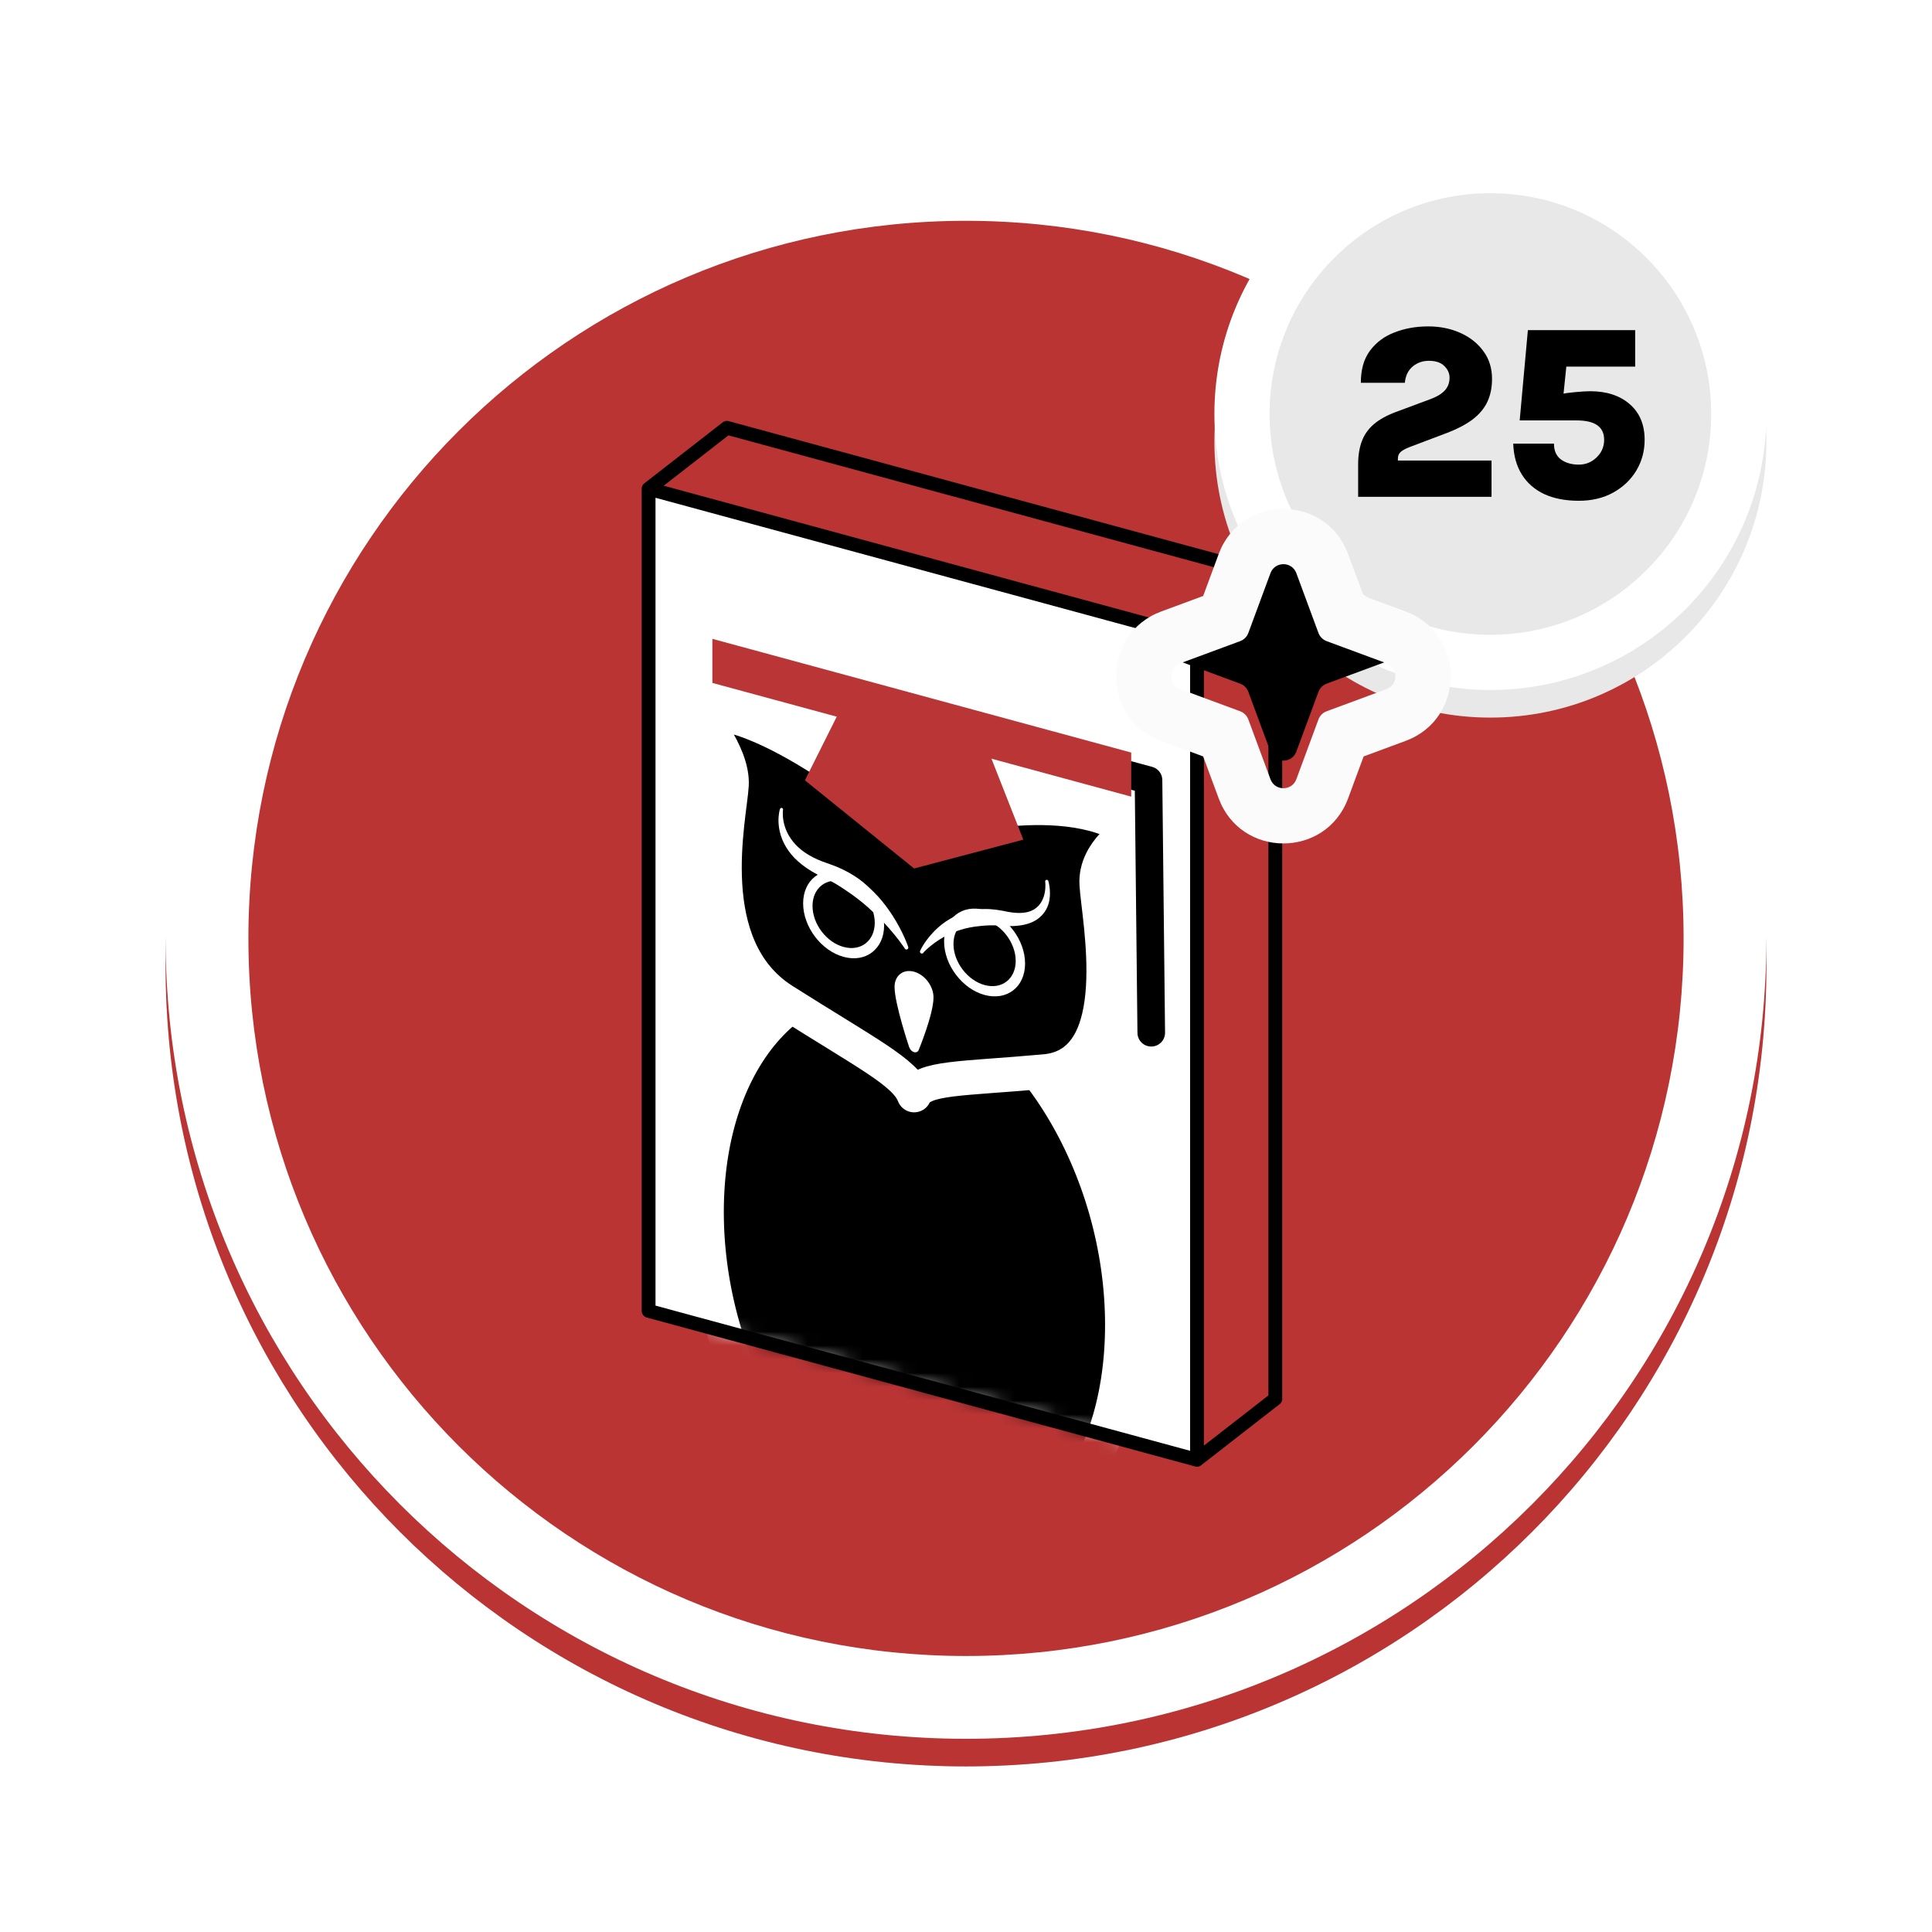 <svg width="140" height="140" viewBox="0 0 140 140" fill="none" xmlns="http://www.w3.org/2000/svg">
<g filter="url(#filter0_d_782_611)">
<path d="M128 68C128 100.033 102.033 126 70 126C37.968 126 12 100.033 12 68C12 35.968 37.968 10 70 10C102.033 10 128 35.968 128 68Z" fill="#D9D9D9"/>
<path d="M128 68C128 100.033 102.033 126 70 126C37.968 126 12 100.033 12 68C12 35.968 37.968 10 70 10C102.033 10 128 35.968 128 68Z" fill="#BA3434"/>
</g>
<path fill-rule="evenodd" clip-rule="evenodd" d="M70 120C98.719 120 122 96.719 122 68C122 39.281 98.719 16 70 16C41.281 16 18 39.281 18 68C18 96.719 41.281 120 70 120ZM70 126C102.033 126 128 100.033 128 68C128 35.968 102.033 10 70 10C37.968 10 12 35.968 12 68C12 100.033 37.968 126 70 126Z" fill="white"/>
<path fill-rule="evenodd" clip-rule="evenodd" d="M86.739 46.21L47 35.417V94.985L86.739 105.778V46.21Z" fill="white"/>
<mask id="mask0_782_611" style="mask-type:luminance" maskUnits="userSpaceOnUse" x="47" y="35" width="40" height="71">
<path d="M86.739 46.21L47 35.417V94.985L86.739 105.778V46.21Z" fill="white"/>
</mask>
<g mask="url(#mask0_782_611)">
<path fill-rule="evenodd" clip-rule="evenodd" d="M66.263 71.274C74.574 73.53 81.327 84.614 81.327 96.006C81.327 107.398 74.58 114.813 66.263 112.557C57.953 110.301 51.2 99.218 51.2 87.825C51.2 76.433 57.947 69.018 66.263 71.274Z" fill="black" stroke="white" stroke-width="2.5" stroke-linecap="round" stroke-linejoin="round"/>
<path fill-rule="evenodd" clip-rule="evenodd" d="M66.24 79.354C65.596 77.698 62.878 76.379 56.752 72.497C50.631 68.609 52.88 59.223 53.009 56.884C53.132 54.545 50.549 51.659 50.549 51.659C55.762 50.929 66.24 59.965 66.24 59.965L66.269 59.953C66.884 59.763 76.876 56.729 81.925 60.178C81.925 60.178 79.342 61.663 79.471 64.067C79.594 66.477 81.849 77.086 75.728 77.644C69.602 78.202 66.884 78.042 66.24 79.348V79.354Z" fill="black" stroke="white" stroke-width="2.5" stroke-linecap="round" stroke-linejoin="round"/>
<path fill-rule="evenodd" clip-rule="evenodd" d="M71.347 65.943C72.964 66.382 74.281 68.116 74.281 69.82C74.281 71.523 72.969 72.538 71.347 72.099C69.731 71.66 68.413 69.926 68.413 68.223C68.413 66.519 69.725 65.504 71.347 65.943Z" fill="white"/>
<path fill-rule="evenodd" clip-rule="evenodd" d="M71.347 66.655C72.589 66.994 73.602 68.324 73.602 69.63C73.602 70.936 72.595 71.719 71.347 71.381C70.106 71.043 69.092 69.707 69.092 68.407C69.092 67.107 70.1 66.317 71.347 66.655Z" fill="black"/>
<path fill-rule="evenodd" clip-rule="evenodd" d="M66.913 69.03C66.913 69.03 67.452 68.418 68.436 67.872C68.764 67.688 69.139 67.528 69.567 67.391C70 67.249 70.492 67.154 71.037 67.101C71.499 67.053 72.003 67.023 72.554 67.089C73.942 67.196 74.797 66.934 75.312 66.501C75.751 66.133 75.968 65.676 76.044 65.225C76.167 64.506 75.968 63.847 75.968 63.847C75.957 63.782 75.892 63.746 75.828 63.758C75.763 63.77 75.728 63.835 75.74 63.895C75.74 63.895 75.933 65.308 74.908 65.913C74.457 66.18 73.772 66.252 72.712 66.008C72.067 65.884 71.464 65.836 70.919 65.895C70.258 65.967 69.678 66.163 69.174 66.406C68.706 66.638 68.307 66.916 67.979 67.213C67.054 68.039 66.685 68.882 66.685 68.882C66.644 68.947 66.662 69.036 66.726 69.078C66.79 69.119 66.878 69.101 66.919 69.036L66.913 69.03Z" fill="white"/>
<path fill-rule="evenodd" clip-rule="evenodd" d="M61.133 63.182C59.516 62.743 58.198 63.764 58.198 65.462C58.198 67.16 59.51 68.899 61.133 69.339C62.749 69.778 64.067 68.757 64.067 67.059C64.067 65.361 62.755 63.622 61.133 63.182Z" fill="white"/>
<path fill-rule="evenodd" clip-rule="evenodd" d="M61.133 63.895C59.891 63.556 58.878 64.34 58.878 65.646C58.878 66.952 59.885 68.288 61.133 68.62C62.374 68.959 63.388 68.175 63.388 66.869C63.388 65.563 62.38 64.227 61.133 63.895Z" fill="black"/>
<path fill-rule="evenodd" clip-rule="evenodd" d="M65.806 68.603C65.806 68.603 65.478 67.587 64.664 66.323C64.377 65.884 64.038 65.415 63.622 64.957C63.159 64.453 62.62 63.954 61.994 63.533C61.414 63.141 60.752 62.832 60.037 62.583C58.907 62.221 58.163 61.74 57.671 61.223C56.523 60.012 56.74 58.688 56.74 58.688C56.758 58.623 56.717 58.564 56.658 58.546C56.599 58.528 56.535 58.57 56.517 58.629C56.517 58.629 56.031 60.107 57.15 61.669C57.63 62.339 58.415 63.004 59.663 63.586C60.278 63.847 60.822 64.198 61.338 64.548C61.906 64.928 62.421 65.326 62.884 65.735C63.311 66.115 63.698 66.483 64.032 66.839C65.016 67.884 65.561 68.727 65.561 68.727C65.596 68.799 65.678 68.828 65.742 68.793C65.812 68.757 65.842 68.674 65.806 68.609V68.603Z" fill="white"/>
<path fill-rule="evenodd" clip-rule="evenodd" d="M65.9 75.911C65.953 76.071 66.088 76.201 66.234 76.243C66.38 76.285 66.515 76.225 66.568 76.095C66.568 76.095 67.645 73.506 67.645 72.277C67.645 71.458 67.013 70.627 66.234 70.413C65.455 70.2 64.823 70.692 64.823 71.512C64.823 72.746 65.894 75.917 65.894 75.917L65.9 75.911Z" fill="white"/>
<path d="M81.321 56.017L83.225 56.533L83.424 74.836" stroke="black" stroke-width="2" stroke-linecap="round" stroke-linejoin="round"/>
<path fill-rule="evenodd" clip-rule="evenodd" d="M66.24 62.933L74.153 60.843L71.13 53.161L61.349 50.502L58.327 56.545L66.24 62.933Z" fill="#BA3636"/>
<path fill-rule="evenodd" clip-rule="evenodd" d="M81.972 54.533L51.621 46.293V49.487L81.972 57.727V54.533Z" fill="#BA3636"/>
</g>
<path d="M86.739 46.21L47 35.417M86.739 46.21V105.784L47 94.991V35.417M86.739 46.21L92.414 41.793M47 35.417L52.675 31L92.414 41.793M92.414 101.367V41.793M86.739 105.778L92.414 101.361" stroke="black" stroke-linecap="round" stroke-linejoin="round"/>
<g filter="url(#filter1_d_782_611)">
<path d="M128 30C128 41.046 119.046 50 108 50C96.954 50 88 41.046 88 30C88 18.954 96.954 10 108 10C119.046 10 128 18.954 128 30Z" fill="#E8E8E8"/>
</g>
<path fill-rule="evenodd" clip-rule="evenodd" d="M108 46C116.837 46 124 38.837 124 30C124 21.163 116.837 14 108 14C99.163 14 92 21.163 92 30C92 38.837 99.163 46 108 46ZM108 50C119.046 50 128 41.046 128 30C128 18.954 119.046 10 108 10C96.954 10 88 18.954 88 30C88 41.046 96.954 50 108 50Z" fill="white"/>
<path d="M92.062 39.535C92.384 38.664 93.616 38.664 93.938 39.535L95.541 43.868C95.643 44.142 95.859 44.357 96.132 44.459L100.466 46.062C101.336 46.384 101.336 47.616 100.466 47.938L96.132 49.541C95.859 49.643 95.643 49.858 95.541 50.132L93.938 54.465C93.616 55.336 92.384 55.336 92.062 54.465L90.459 50.132C90.357 49.858 90.142 49.643 89.868 49.541L85.535 47.938C84.664 47.616 84.664 46.384 85.535 46.062L89.868 44.459C90.142 44.357 90.357 44.142 90.459 43.868L92.062 39.535Z" fill="black"/>
<g filter="url(#filter2_d_782_611)">
<path fill-rule="evenodd" clip-rule="evenodd" d="M90.459 43.868C90.357 44.142 90.142 44.357 89.868 44.459L85.535 46.062C84.664 46.384 84.664 47.616 85.535 47.938L89.868 49.541C90.142 49.643 90.357 49.858 90.459 50.132L92.062 54.465C92.384 55.336 93.616 55.336 93.938 54.465L95.541 50.132C95.643 49.858 95.859 49.643 96.132 49.541L100.466 47.938C101.336 47.616 101.336 46.384 100.466 46.062L96.132 44.459C95.859 44.357 95.643 44.142 95.541 43.868L93.938 39.535C93.616 38.664 92.384 38.664 92.062 39.535L90.459 43.868ZM98.814 41.186L101.854 42.311C106.207 43.922 106.207 50.078 101.854 51.689L98.814 52.814L97.689 55.854C96.079 60.207 89.922 60.207 88.311 55.854L87.186 52.814L84.146 51.689C79.793 50.078 79.793 43.922 84.146 42.311L87.186 41.186L88.311 38.146C89.922 33.793 96.079 33.793 97.689 38.146L98.814 41.186Z" fill="#FBFBFB"/>
</g>
<path d="M114.406 36.288C113.434 36.288 112.597 36.126 111.895 35.802C111.199 35.472 110.659 34.998 110.275 34.38C109.891 33.762 109.684 33.018 109.654 32.148H112.606C112.606 32.664 112.777 33.048 113.119 33.3C113.461 33.546 113.89 33.669 114.406 33.669C114.904 33.669 115.333 33.495 115.693 33.147C116.059 32.799 116.242 32.373 116.242 31.869C116.242 30.933 115.579 30.465 114.253 30.465H110.122L110.716 23.922H118.492V26.568H113.029L113.578 25.821L113.272 28.8L113.092 28.566C113.38 28.5 113.737 28.449 114.163 28.413C114.595 28.371 114.952 28.35 115.234 28.35C116.422 28.35 117.376 28.662 118.096 29.286C118.816 29.91 119.176 30.771 119.176 31.869C119.176 32.685 118.975 33.429 118.573 34.101C118.171 34.767 117.613 35.298 116.899 35.694C116.185 36.09 115.354 36.288 114.406 36.288Z" fill="black"/>
<path d="M98.416 36V33.66C98.416 33.006 98.506 32.442 98.686 31.968C98.866 31.488 99.157 31.077 99.559 30.735C99.961 30.393 100.492 30.099 101.152 29.853L103.717 28.899C104.179 28.719 104.515 28.506 104.725 28.26C104.935 28.014 105.04 27.717 105.04 27.369C105.04 27.051 104.914 26.769 104.662 26.523C104.41 26.271 104.038 26.145 103.546 26.145C103.09 26.145 102.697 26.283 102.367 26.559C102.037 26.835 101.848 27.228 101.8 27.738H98.614C98.608 26.79 98.827 26.016 99.271 25.416C99.721 24.81 100.318 24.366 101.062 24.084C101.806 23.796 102.616 23.652 103.492 23.652C104.344 23.652 105.118 23.808 105.814 24.12C106.516 24.432 107.074 24.873 107.488 25.443C107.908 26.007 108.118 26.679 108.118 27.459C108.118 28.077 108.007 28.626 107.785 29.106C107.563 29.586 107.206 30.015 106.714 30.393C106.222 30.765 105.568 31.104 104.752 31.41L102.205 32.373C101.857 32.505 101.617 32.634 101.485 32.76C101.359 32.88 101.296 33.039 101.296 33.237V33.372H108.082V36H98.416Z" fill="black"/>
<defs>
<filter id="filter0_d_782_611" x="0" y="0" width="140" height="140" filterUnits="userSpaceOnUse" color-interpolation-filters="sRGB">
<feFlood flood-opacity="0" result="BackgroundImageFix"/>
<feColorMatrix in="SourceAlpha" type="matrix" values="0 0 0 0 0 0 0 0 0 0 0 0 0 0 0 0 0 0 127 0" result="hardAlpha"/>
<feOffset dy="2"/>
<feGaussianBlur stdDeviation="6"/>
<feComposite in2="hardAlpha" operator="out"/>
<feColorMatrix type="matrix" values="0 0 0 0 0 0 0 0 0 0 0 0 0 0 0 0 0 0 0.12 0"/>
<feBlend mode="normal" in2="BackgroundImageFix" result="effect1_dropShadow_782_611"/>
<feBlend mode="normal" in="SourceGraphic" in2="effect1_dropShadow_782_611" result="shape"/>
</filter>
<filter id="filter1_d_782_611" x="76" y="0" width="64" height="64" filterUnits="userSpaceOnUse" color-interpolation-filters="sRGB">
<feFlood flood-opacity="0" result="BackgroundImageFix"/>
<feColorMatrix in="SourceAlpha" type="matrix" values="0 0 0 0 0 0 0 0 0 0 0 0 0 0 0 0 0 0 127 0" result="hardAlpha"/>
<feOffset dy="2"/>
<feGaussianBlur stdDeviation="6"/>
<feComposite in2="hardAlpha" operator="out"/>
<feColorMatrix type="matrix" values="0 0 0 0 0 0 0 0 0 0 0 0 0 0 0 0 0 0 0.12 0"/>
<feBlend mode="normal" in2="BackgroundImageFix" result="effect1_dropShadow_782_611"/>
<feBlend mode="normal" in="SourceGraphic" in2="effect1_dropShadow_782_611" result="shape"/>
</filter>
<filter id="filter2_d_782_611" x="68.882" y="24.882" width="48.237" height="48.237" filterUnits="userSpaceOnUse" color-interpolation-filters="sRGB">
<feFlood flood-opacity="0" result="BackgroundImageFix"/>
<feColorMatrix in="SourceAlpha" type="matrix" values="0 0 0 0 0 0 0 0 0 0 0 0 0 0 0 0 0 0 127 0" result="hardAlpha"/>
<feOffset dy="2"/>
<feGaussianBlur stdDeviation="6"/>
<feComposite in2="hardAlpha" operator="out"/>
<feColorMatrix type="matrix" values="0 0 0 0 0 0 0 0 0 0 0 0 0 0 0 0 0 0 0.12 0"/>
<feBlend mode="normal" in2="BackgroundImageFix" result="effect1_dropShadow_782_611"/>
<feBlend mode="normal" in="SourceGraphic" in2="effect1_dropShadow_782_611" result="shape"/>
</filter>
</defs>
</svg>
